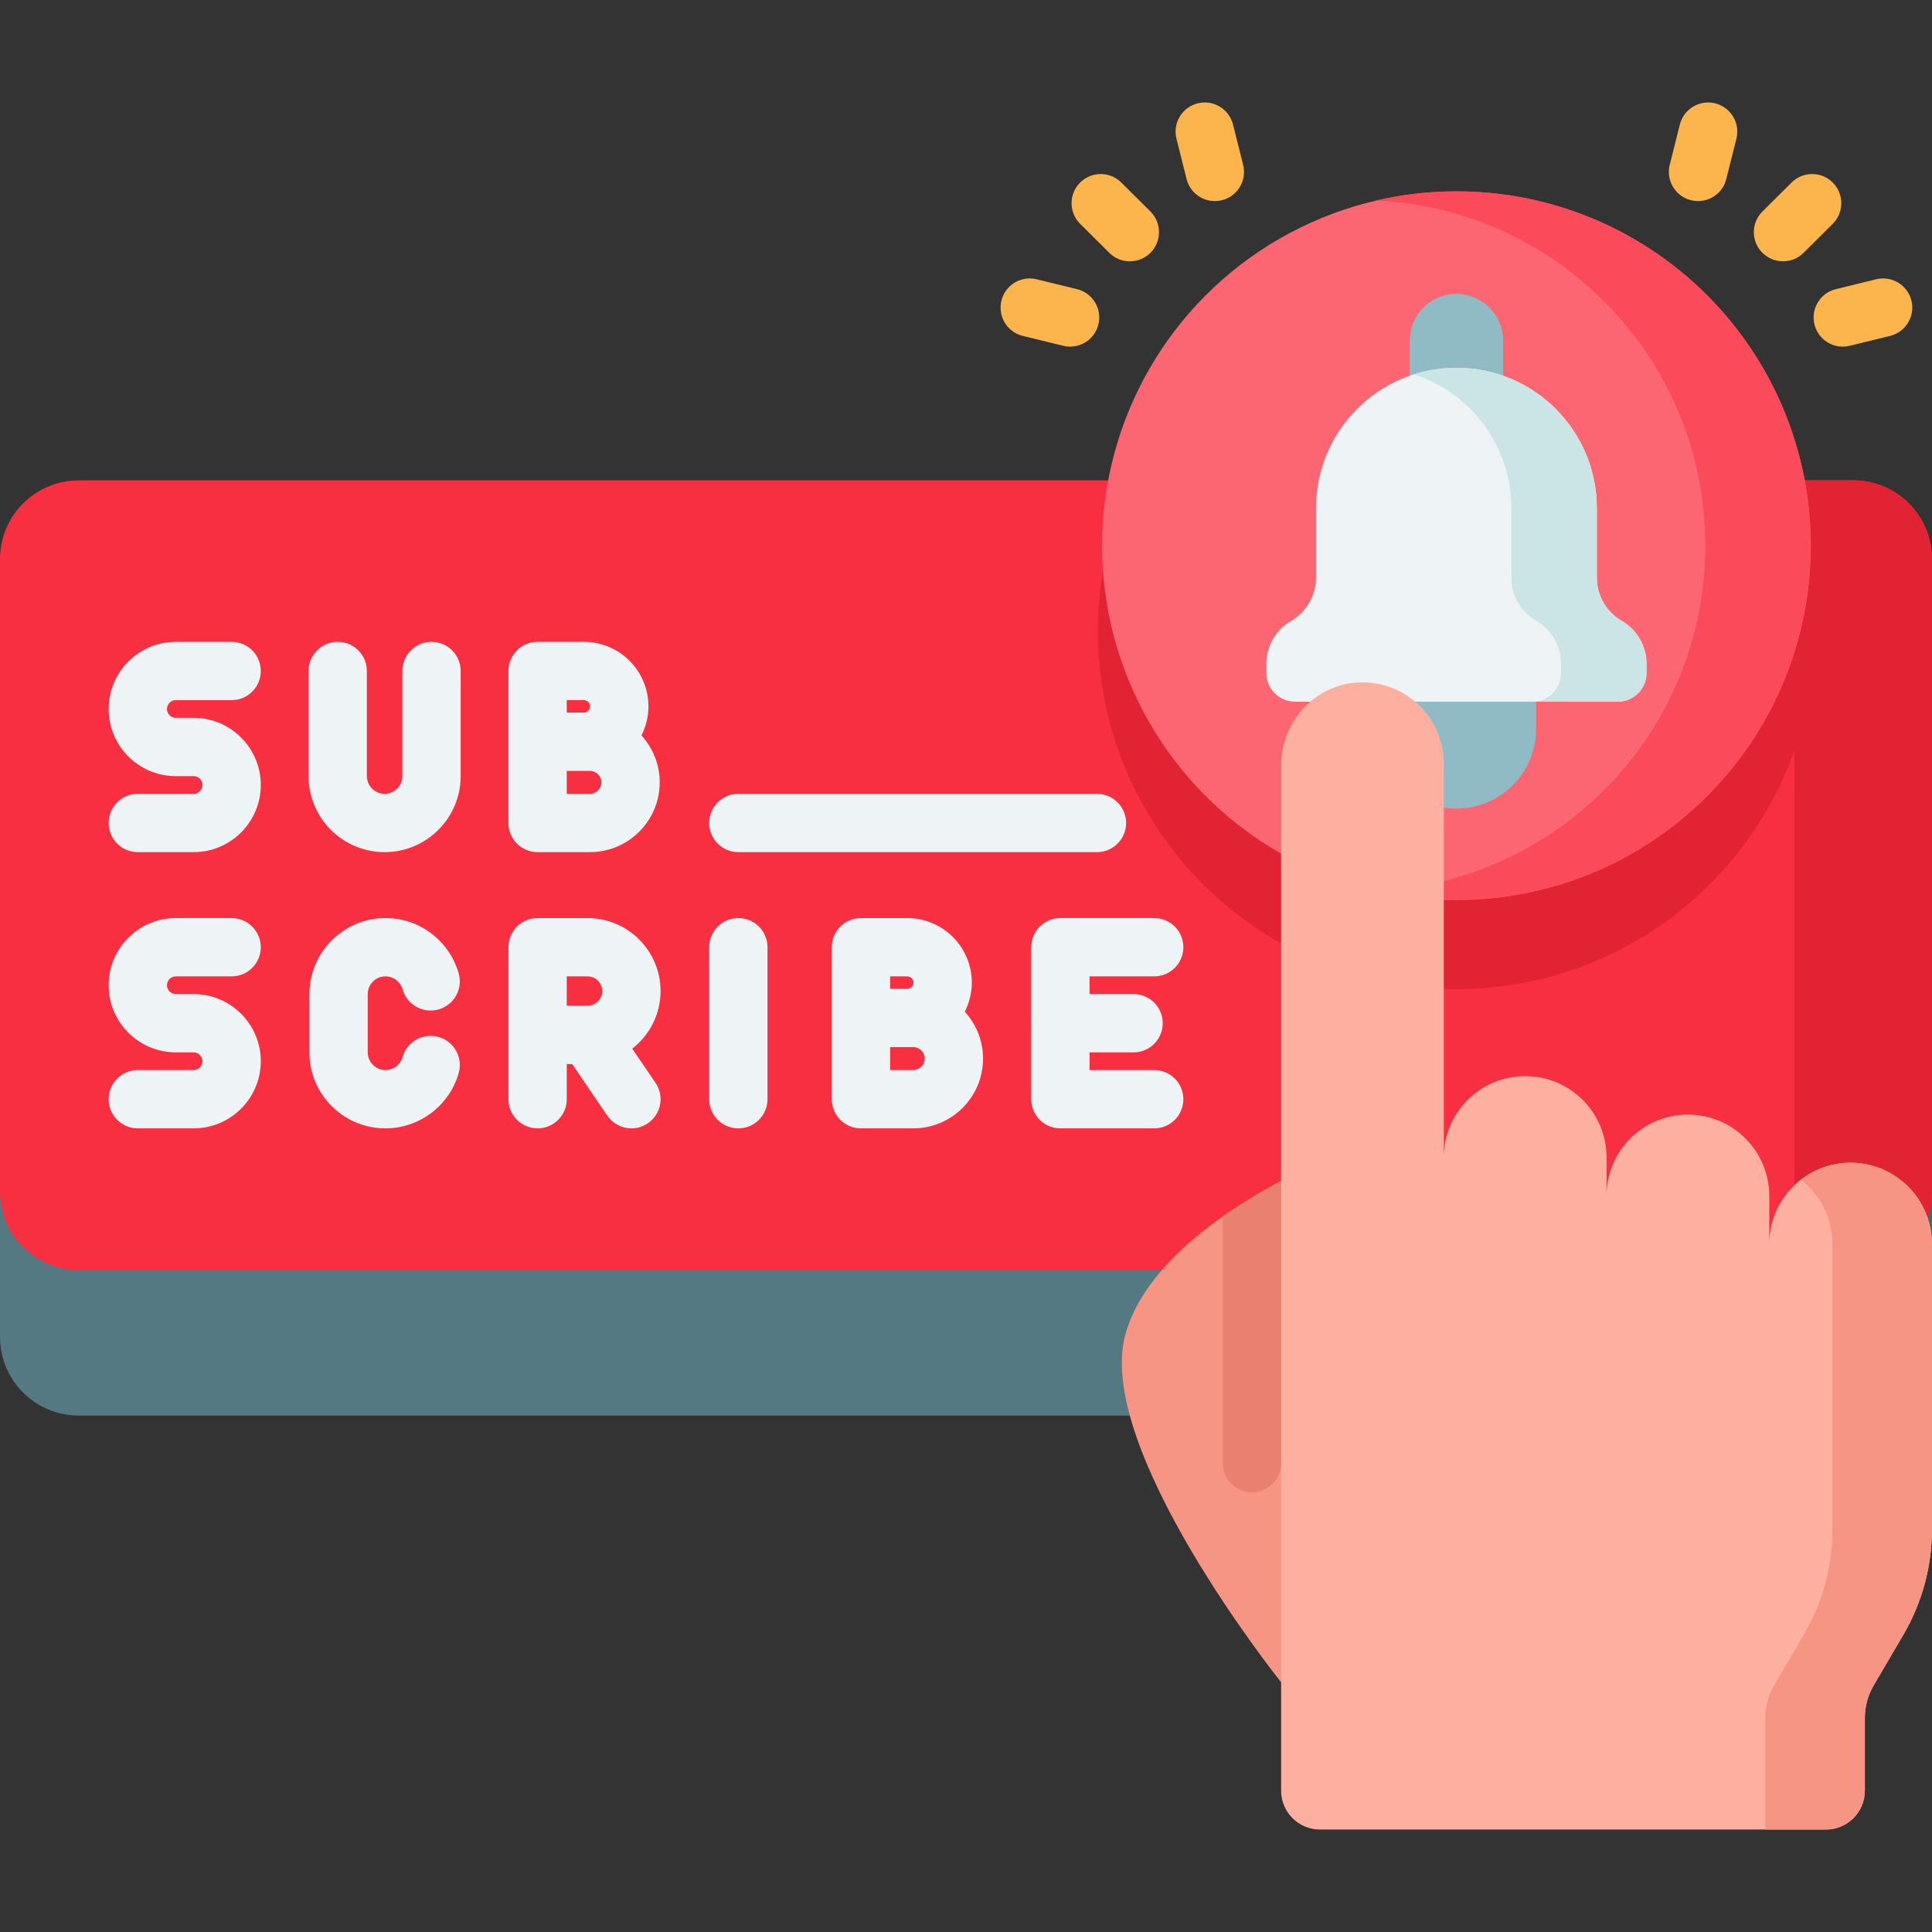 <svg id="Capa_1" enable-background="new 0 0 512 512" height="512" viewBox="0 0 512 512" width="512" xmlns="http://www.w3.org/2000/svg"><rect x="0" y="0" width="512" height="512" fill="#333333" stroke="none"/><g><g><g><g><g><g><g><path d="m491.133 375.14h-470.267c-11.523 0-20.865-9.341-20.865-20.865v-90.327c0-11.523 9.341-20.865 20.865-20.865h470.267c11.523 0 20.865 9.341 20.865 20.865v90.327c0 11.523-9.341 20.865-20.865 20.865z" fill="#557983"/><path d="m511.997 263.943v90.335c0 11.521-9.339 20.859-20.859 20.859h-45.866c11.521 0 20.859-9.339 20.859-20.859v-90.335c0-11.521-9.339-20.859-20.859-20.859h45.866c11.52 0 20.859 9.339 20.859 20.859z" fill="#47666b"/></g><g><path d="m512 148.161v167.59c0 11.528-9.344 20.871-20.861 20.871h-470.268c-11.527.001-20.871-9.343-20.871-20.871v-167.59c0-11.517 9.344-20.851 20.871-20.851h470.267c11.518.001 20.862 9.334 20.862 20.851z" fill="#f82f40"/><g fill="#e22334"><path d="m480.971 167.127c0 52.467-42.526 95.003-95.003 95.003-52.467 0-95.003-42.536-95.003-95.003 0-14.216 3.121-27.702 8.715-39.817h172.576c5.593 12.116 8.715 25.601 8.715 39.817z"/><path d="m511.997 148.167v167.588c0 11.531-9.339 20.87-20.859 20.87h-36.486c11.521 0 20.87-9.338 20.87-20.87v-167.588c0-11.521-9.349-20.859-20.87-20.859h36.486c11.52 0 20.859 9.338 20.859 20.859z"/></g></g></g></g></g></g><g fill="#fcb44d"><g><path d="m472.516 69.251c-1.985 0-3.97-.76-5.48-2.28-3.008-3.026-2.993-7.918.033-10.927l7.722-7.676c3.027-3.008 7.919-2.994 10.927.033 3.008 3.026 2.993 7.918-.033 10.927l-7.722 7.676c-1.507 1.498-3.478 2.247-5.447 2.247z"/><path d="m449.998 53.291c-.623 0-1.255-.076-1.886-.234-4.139-1.038-6.652-5.235-5.614-9.374l2.679-10.679c1.038-4.139 5.235-6.654 9.374-5.614 4.139 1.038 6.652 5.235 5.614 9.374l-2.679 10.679c-.88 3.507-4.029 5.848-7.488 5.848z"/><path d="m488.347 91.862c-3.477 0-6.636-2.364-7.499-5.892-1.014-4.145 1.524-8.327 5.669-9.341l10.697-2.617c4.149-1.013 8.327 1.525 9.341 5.669 1.014 4.145-1.524 8.327-5.669 9.341l-10.697 2.617c-.617.151-1.234.223-1.842.223z"/></g><g><path d="m299.424 69.251c-1.97 0-3.94-.748-5.447-2.247l-7.722-7.676c-3.026-3.008-3.041-7.9-.032-10.927 3.008-3.025 7.9-3.04 10.927-.032l7.722 7.676c3.026 3.008 3.041 7.9.032 10.927-1.511 1.518-3.496 2.279-5.48 2.279z"/><path d="m321.942 53.291c-3.46 0-6.608-2.341-7.488-5.849l-2.679-10.679c-1.038-4.139 1.475-8.336 5.614-9.374 4.143-1.041 8.336 1.476 9.374 5.614l2.679 10.679c1.038 4.139-1.475 8.336-5.614 9.374-.631.159-1.264.235-1.886.235z"/><path d="m283.593 91.862c-.608 0-1.225-.072-1.842-.223l-10.697-2.617c-4.145-1.014-6.683-5.196-5.669-9.341s5.194-6.686 9.341-5.669l10.697 2.617c4.145 1.014 6.683 5.196 5.669 9.341-.863 3.528-4.022 5.892-7.499 5.892z"/></g></g></g><g><g><circle cx="385.97" cy="144.616" fill="#fb6672" r="93.902"/><path d="m479.869 144.615c0 51.863-42.038 93.901-93.901 93.901-7.321 0-14.442-.84-21.284-2.423 48.564-2.261 87.244-42.348 87.244-91.478 0-49.123-38.68-89.217-87.244-91.478 6.842-1.583 13.964-2.423 21.284-2.423 51.863-.001 93.901 42.045 93.901 93.901z" fill="#fb4a59"/><g><g><path d="m398.331 115.34h-24.725v-25.087c0-6.828 5.535-12.363 12.363-12.363 6.828 0 12.363 5.535 12.363 12.363v25.087z" fill="#90bac4"/></g><g><path d="m385.969 214.3c-11.668 0-21.127-9.459-21.127-21.127v-35.512h42.255v35.512c-.001 11.668-9.46 21.127-21.128 21.127z" fill="#90bac4"/></g><path d="m423.179 153.113v-18.436c0-20.551-16.66-37.21-37.21-37.21-20.551 0-37.21 16.66-37.21 37.21v18.436c0 4.708-2.509 9.06-6.583 11.419-4.074 2.359-6.583 6.711-6.583 11.419v2.382c0 4.211 3.413 7.624 7.624 7.624h85.504c4.211 0 7.624-3.413 7.624-7.624v-2.382c0-4.708-2.509-9.06-6.583-11.419-4.075-2.359-6.583-6.711-6.583-11.419z" fill="#eef4f5"/><path d="m436.348 175.955v2.379c0 4.209-3.416 7.624-7.624 7.624h-22.659c4.209 0 7.624-3.416 7.624-7.624v-2.379c0-4.712-2.508-9.065-6.587-11.421-2.036-1.182-3.682-2.859-4.819-4.826-1.136-1.975-1.761-4.239-1.761-6.595v-18.435c0-16.606-10.865-30.665-25.877-35.46 3.568-1.136 7.373-1.754 11.322-1.754 20.555 0 37.214 16.659 37.214 37.214v18.435c0 2.356.625 4.62 1.761 6.595 1.136 1.967 2.783 3.644 4.819 4.826 4.078 2.356 6.587 6.709 6.587 11.421z" fill="#cbe5e7"/></g></g><g><path d="m339.505 445.813s-49.829-62.22-41.204-92.406 59.14-48.667 59.14-48.667l-3.696 141.073z" fill="#f69583"/><path d="m511.997 329.69c0-11.908-9.653-21.561-21.561-21.561-11.908 0-21.561 9.653-21.561 21.561v-12.749c0-11.908-9.653-21.561-21.561-21.561-11.908 0-21.561 9.653-21.561 21.561v-10.199c0-11.908-9.653-21.561-21.561-21.561-11.908 0-21.561 9.653-21.561 21.561v-104.351c0-11.908-9.653-21.561-21.561-21.561-.445 0-.886.013-1.324.039-11.458.673-20.237 10.511-20.237 21.989v271.685c0 5.69 4.612 10.302 10.302 10.302h134.089c5.69 0 10.302-4.612 10.302-10.302v-19.285c0-3.025.807-5.995 2.338-8.603l7.837-13.355c4.989-8.502 7.62-18.181 7.62-28.039z" fill="#fdb0a0"/><path d="m511.996 330.18v75.08c0 9.862-2.629 19.543-7.615 28.04l-7.842 13.356c-1.528 2.611-2.338 5.577-2.338 8.607v19.281c0 5.69-4.612 10.302-10.302 10.302h-16.073v-29.583c0-3.03.81-5.996 2.338-8.607l7.833-13.356c4.995-8.498 7.624-18.178 7.624-28.04v-75.568c0-6.942-3.275-13.11-8.37-17.05 3.84-2.988 8.709-4.686 13.969-4.499 11.679.415 20.776 10.35 20.776 22.037z" fill="#f69583"/><path d="m339.506 312.96v74.791c0 4.265-3.461 7.726-7.726 7.726s-7.726-3.461-7.726-7.726v-65.375c5.233-3.688 10.6-6.83 15.452-9.416z" fill="#ea806f"/></g></g><g fill="#eef4f5"><path d="m114.357 170.092c-4.267 0-7.726 3.459-7.726 7.726v27.847c0 2.595-2.111 4.705-4.705 4.705s-4.705-2.111-4.705-4.705v-27.847c0-4.267-3.459-7.726-7.726-7.726s-7.726 3.459-7.726 7.726v27.847c0 11.115 9.043 20.158 20.158 20.158s20.158-9.043 20.158-20.158v-27.847c-.001-4.267-3.461-7.726-7.728-7.726z"/><path d="m46.59 185.545h14.794c4.267 0 7.726-3.459 7.726-7.726s-3.459-7.726-7.726-7.726h-14.794c-9.813 0-17.796 7.983-17.796 17.796s7.983 17.796 17.796 17.796h4.724c1.292 0 2.343 1.051 2.343 2.343s-1.051 2.344-2.343 2.344h-14.793c-4.267 0-7.726 3.459-7.726 7.726s3.459 7.726 7.726 7.726h14.794c9.813 0 17.796-7.983 17.796-17.796s-7.983-17.796-17.796-17.796h-4.725c-1.292 0-2.343-1.051-2.343-2.344 0-1.292 1.051-2.343 2.343-2.343z"/><path d="m142.467 225.823h13.868c10.197 0 18.493-8.296 18.493-18.493 0-4.788-1.844-9.142-4.84-12.429 1.178-2.32 1.857-4.935 1.857-7.71 0-9.429-7.671-17.099-17.099-17.099h-12.279c-4.267 0-7.726 3.459-7.726 7.726v40.279c0 4.267 3.459 7.726 7.726 7.726zm13.868-15.453h-6.141v-6.08h4.552 1.589c1.677 0 3.04 1.364 3.04 3.04 0 1.677-1.363 3.04-3.04 3.04zm.057-23.179c0 .908-.738 1.647-1.646 1.647h-4.552v-3.293h4.552c.908 0 1.646.738 1.646 1.646z"/><path d="m46.59 258.748h14.794c4.267 0 7.726-3.459 7.726-7.726s-3.459-7.726-7.726-7.726h-14.794c-9.813 0-17.796 7.983-17.796 17.796s7.983 17.796 17.796 17.796h4.724c1.292 0 2.343 1.051 2.343 2.343s-1.051 2.344-2.343 2.344h-14.793c-4.267 0-7.726 3.459-7.726 7.726s3.459 7.726 7.726 7.726h14.794c9.813 0 17.796-7.983 17.796-17.796s-7.983-17.796-17.796-17.796h-4.725c-1.292 0-2.343-1.051-2.343-2.344 0-1.291 1.051-2.343 2.343-2.343z"/><path d="m102.157 258.747c1.258 0 2.438.487 3.324 1.374.574.574.993 1.288 1.214 2.064 1.165 4.105 5.439 6.487 9.542 5.324 4.105-1.165 6.488-5.437 5.324-9.542-.938-3.306-2.72-6.34-5.153-8.772-3.804-3.805-8.865-5.9-14.251-5.9-11.117 0-20.16 9.039-20.16 20.15v15.422c0 5.385 2.095 10.446 5.899 14.251 3.811 3.811 8.876 5.91 14.261 5.91 8.99 0 16.971-6.044 19.408-14.698 1.156-4.108-1.236-8.375-5.343-9.531-4.108-1.157-8.375 1.236-9.531 5.343-.569 2.022-2.434 3.433-4.534 3.433-1.258 0-2.442-.491-3.335-1.384-.885-.886-1.373-2.066-1.373-3.324v-15.422c.001-2.591 2.112-4.698 4.708-4.698z"/><path d="m167.551 277.901c4.557-3.542 7.506-9.059 7.506-15.264 0-10.664-8.677-19.341-19.341-19.341h-13.248c-4.267 0-7.726 3.459-7.726 7.726v40.279c0 4.267 3.459 7.726 7.726 7.726s7.726-3.459 7.726-7.726v-9.322h1.437l9.315 13.673c1.495 2.195 3.922 3.377 6.392 3.377 1.498 0 3.012-.435 4.343-1.342 3.527-2.402 4.438-7.209 2.035-10.735zm-7.947-15.264c0 2.144-1.744 3.889-3.888 3.889h-.017c-.012 0-.025 0-.037 0h-5.469v-7.777h5.522c2.145-.001 3.889 1.744 3.889 3.888z"/><path d="m305.876 283.574h-17.137v-4.687h11.667c4.267 0 7.726-3.459 7.726-7.726s-3.459-7.726-7.726-7.726h-11.667v-4.687h17.137c4.267 0 7.726-3.459 7.726-7.726s-3.459-7.726-7.726-7.726h-24.863c-4.267 0-7.726 3.459-7.726 7.726v19.96c-.001.06-.009.119-.009.179 0 .061.008.119.009.179v19.96c0 4.267 3.459 7.726 7.726 7.726h24.863c4.267 0 7.726-3.459 7.726-7.726.001-4.267-3.459-7.726-7.726-7.726z"/><path d="m195.67 243.296c-4.267 0-7.726 3.459-7.726 7.726v40.279c0 4.267 3.459 7.726 7.726 7.726s7.726-3.459 7.726-7.726v-40.279c0-4.267-3.459-7.726-7.726-7.726z"/><path d="m257.537 260.395c0-9.429-7.671-17.099-17.1-17.099h-12.278c-4.267 0-7.726 3.459-7.726 7.726v40.279c0 4.267 3.459 7.726 7.726 7.726h13.868c10.197 0 18.492-8.296 18.492-18.493 0-4.788-1.844-9.142-4.84-12.429 1.179-2.32 1.858-4.935 1.858-7.71zm-15.453 0c0 .908-.739 1.647-1.647 1.647h-4.552v-3.293h4.552c.908-.001 1.647.738 1.647 1.646zm-.057 23.179h-6.141v-6.08h4.552 1.59c1.676 0 3.04 1.364 3.04 3.04-.002 1.677-1.365 3.04-3.041 3.04z"/><path d="m195.67 225.823h95.035c4.267 0 7.726-3.459 7.726-7.726s-3.459-7.726-7.726-7.726h-95.035c-4.267 0-7.726 3.459-7.726 7.726s3.459 7.726 7.726 7.726z"/></g></g></svg>